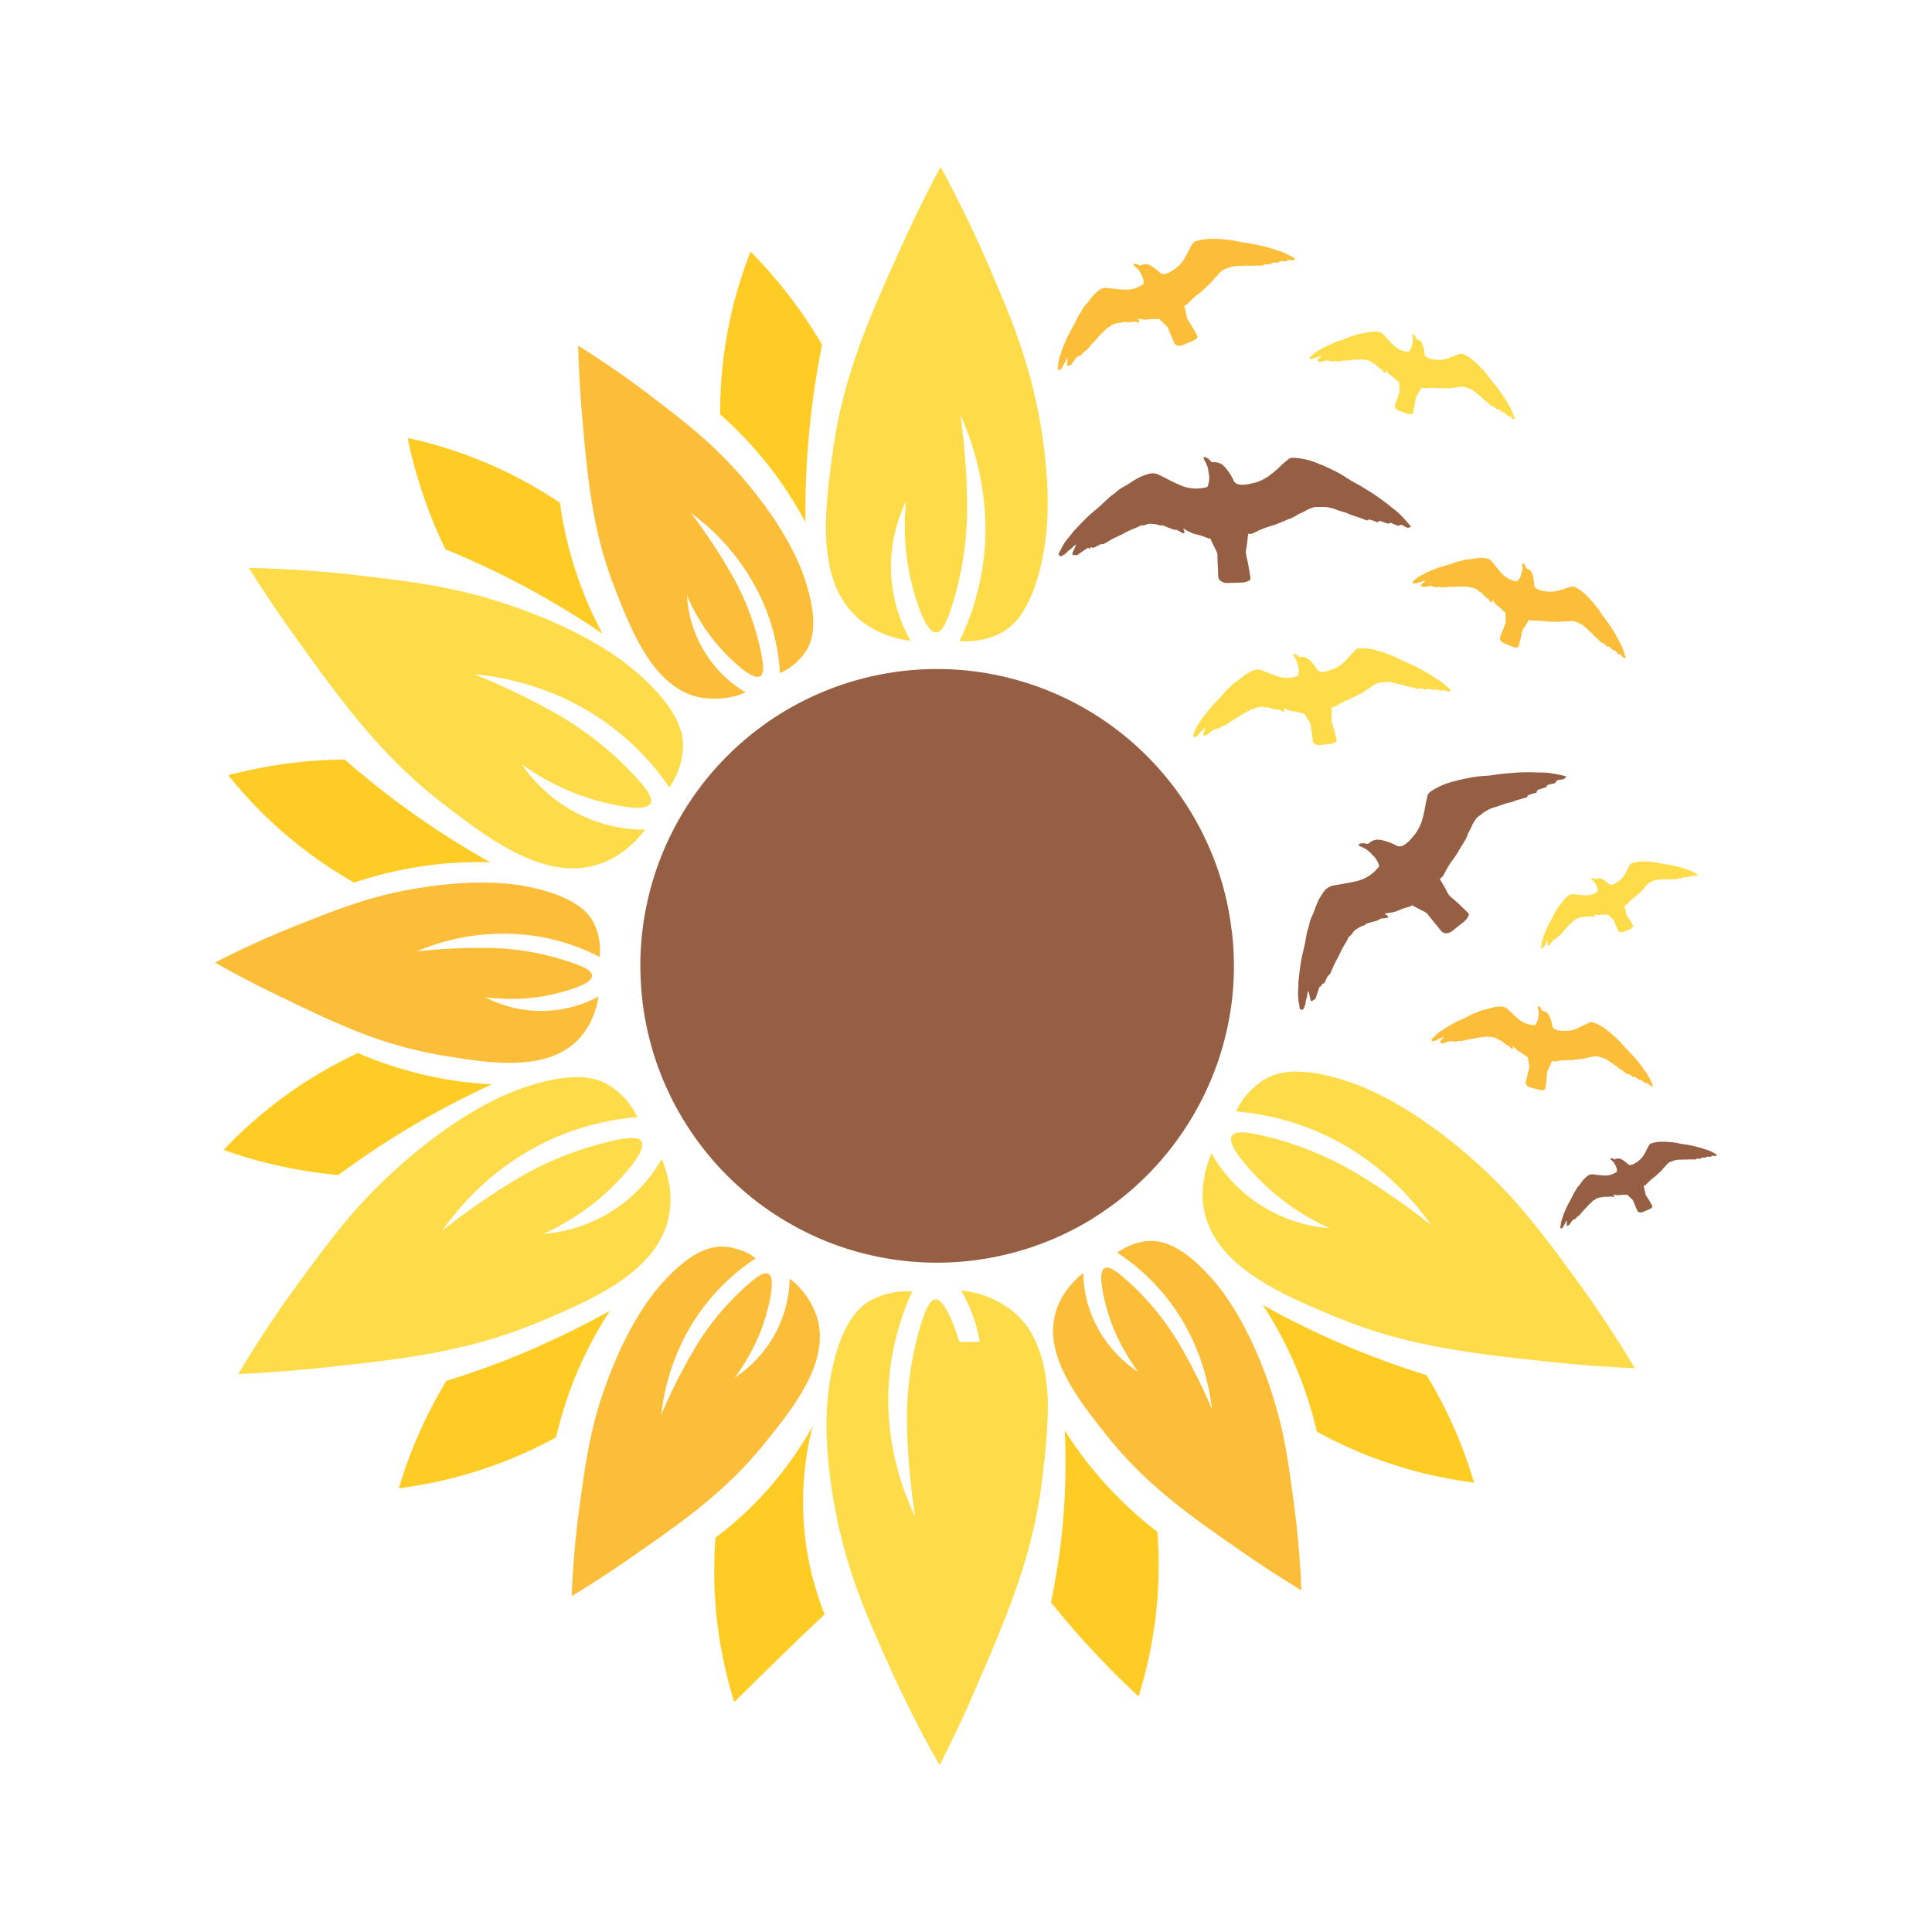 <svg id="Layer_1" data-name="Layer 1" xmlns="http://www.w3.org/2000/svg" viewBox="0 0 708.66 708.66"><defs><style>.cls-1{fill:#fcbd38;}.cls-2{fill:#ffcc26;}.cls-3{fill:#fedb48;}.cls-4{fill:#965f44;}</style></defs><title>sunflower</title><path class="cls-1" d="M289.64,469a44.35,44.35,0,0,1-5.64,20.8c-.48.87-1,1.66-1.5,2.45a44.63,44.63,0,0,1-13,13.08,75.93,75.93,0,0,0,7.81-13.08,66.34,66.34,0,0,0,4-11c.83-3.15,3.28-12.47.53-14-1.55-.84-4.23,1.08-7.41,3.84a98.31,98.31,0,0,0-18.18,21.15c-.63,1-1.1,1.78-1.39,2.28a205,205,0,0,0-12.36,24.51c.08-.72.18-1.52.31-2.37a83.31,83.31,0,0,1,1.82-9.11,81.19,81.19,0,0,1,5.61-15.31,76.91,76.91,0,0,1,27-30.7,22.23,22.23,0,0,0-12.41-4.29c-3.27,0-10.73.76-22.26,13.74-2.79,3.14-8,9.69-13.71,21.25-1.11,2.26-2.24,4.72-3.36,7.38-.57,1.33-1.13,2.71-1.69,4.15s-1.12,2.92-1.68,4.47c-1.45,4-2.64,7.84-3.64,11.56s-1.83,7.34-2.54,11c-.47,2.42-.9,4.84-1.29,7.29-.77,4.75-1.44,9.62-2.14,14.83-1.07,7.89-1.75,15-2.19,21.15q-.23,3.23-.39,6.08c-.1,1.91-.18,3.68-.24,5.3,1.69-1,3.61-2.21,5.72-3.53,3.52-2.21,7.58-4.84,12-7.85,1.11-.75,2.24-1.52,3.39-2.32,15.83-11,29.58-20.48,42.07-33.66,1.33-1.41,2.64-2.85,3.95-4.35s2.59-3,3.87-4.62l1.64-2c2.2-2.77,4.47-5.66,6.62-8.64.54-.75,1.07-1.5,1.6-2.26a75.46,75.46,0,0,0,6.78-11.72,36.53,36.53,0,0,0,3.31-12.18,24.9,24.9,0,0,0-1-9.27A29.49,29.49,0,0,0,289.64,469Z"/><path class="cls-1" d="M476.86,574.07c-.44-6.6-1.15-14.45-2.34-23.26-.6-4.44-1.17-8.63-1.8-12.72a162.7,162.7,0,0,0-7.81-31.93c-1.89-5.25-3.82-9.85-5.72-13.89-6.05-12.89-11.76-20-14.72-23.35-6.91-7.78-12.34-11.17-16.3-12.64a17.77,17.77,0,0,0-3.48-.92,14.09,14.09,0,0,0-2.48-.18,19.73,19.73,0,0,0-6.22,1.1,25.31,25.31,0,0,0-6.19,3.19A77.57,77.57,0,0,1,427.13,475a76.6,76.6,0,0,1,10.65,17.23,82.58,82.58,0,0,1,4.86,14.09,84.81,84.81,0,0,1,1.91,10.6c-2.15-5.1-4.34-9.7-6.44-13.79-.53-1-1.05-2-1.56-3-1.53-2.87-3-5.46-4.35-7.74l-.11-.18A97.36,97.36,0,0,0,412.62,469c-3.18-2.76-5.86-4.69-7.41-3.84-2.74,1.5-.3,10.82.53,14a66.57,66.57,0,0,0,5,13.12,77.36,77.36,0,0,0,6.78,11,44.12,44.12,0,0,1-5.2-4c-1-.9-2.08-1.93-3.15-3.09a45.51,45.51,0,0,1-3.22-3.9,43.61,43.61,0,0,1-8.6-25.36c-3.44,2.78-7.95,7.34-10,14a25.3,25.3,0,0,0-.75,11.38C387.77,500,392,507.65,397,514.79c3,4.28,6.27,8.39,9.34,12.22.8,1,1.61,2,2.42,2.94,2.43,2.87,4.92,5.57,7.45,8.14h0c11.94,12.1,25.05,21.19,40,31.55q3.41,2.36,6.53,4.43c5.78,3.84,10.78,6.95,14.61,9.27-.07-2-.18-4.29-.33-6.75C477,575.77,476.91,574.93,476.86,574.07Z"/><path class="cls-1" d="M215.44,377h0a30,30,0,0,0,3.24-7.5,37.76,37.76,0,0,0,.89-4,44.32,44.32,0,0,1-41.56.29,76.73,76.73,0,0,0,12.15.56,67.31,67.31,0,0,0,12.29-1.55c.83-.19,1.61-.38,2.35-.58,1-.26,2.59-.68,4.31-1.23a33.38,33.38,0,0,0,5.08-2h0c1.77-.93,3.05-2,3-3.16,0-1.76-3-3.15-7-4.57a97.17,97.17,0,0,0-30-5.52A204.33,204.33,0,0,0,152.79,349a80.88,80.88,0,0,1,45.06-5.43A77.41,77.41,0,0,1,219.94,351a22.24,22.24,0,0,0-2.37-12.91c-1.58-2.86-5.93-9-22.9-12.63-5.72-1.24-19.48-3.4-42.49.51-16.67,2.83-28.66,7.62-43.6,13.58-12.57,5-22.71,9.92-29.72,13.53,3.79,2.14,8.77,4.86,14.7,7.89,2.4,1.22,4.93,2.49,7.63,3.79,9.23,4.48,17.81,8.64,26.49,12.22h0a155.33,155.33,0,0,0,35.16,10.27c16.87,2.74,37.83,6.14,49.47-6.17A25.63,25.63,0,0,0,215.44,377Z"/><path class="cls-1" d="M225.75,216.41c6.28,15.89,14.1,35.64,30.64,39.33a29.51,29.51,0,0,0,17.1-1.75A44.34,44.34,0,0,1,252,218.44,70.36,70.36,0,0,0,267,240.65c2.32,2.28,9.2,9,11.87,7.39,1.5-.92,1.16-4.21.34-8.34a97.24,97.24,0,0,0-10.63-28.62,203.72,203.72,0,0,0-15.15-22.89,80.8,80.8,0,0,1,27.75,35.92,77.51,77.51,0,0,1,4.92,22.78,22.2,22.2,0,0,0,9.88-8.65c1.65-2.82,4.67-9.69-.88-26.14-1.87-5.54-7.05-18.47-22.19-36.23-11-12.87-21.23-20.72-34-30.5-10.75-8.23-20.15-14.42-26.84-18.59.15,6.1.5,14.78,1.4,25.16C215.5,175.2,217.19,194.77,225.75,216.41Z"/><path class="cls-2" d="M533.85,524.9a170.47,170.47,0,0,0-10.55-20.48c-7.52-2.33-15.45-5.09-23.69-8.39q-4.62-1.84-9-3.76c-10.06-4.39-19.21-9-27.43-13.6a143.11,143.11,0,0,1,7.89,13.6c1,2,2,4.07,3,6.26a141.28,141.28,0,0,1,7.4,20.57c.57,2.07,1.06,4.07,1.5,6a162.06,162.06,0,0,0,16.34,7.83c2,.84,4.14,1.66,6.32,2.45,2.82,1,5.57,1.92,8.27,2.74h0a162.46,162.46,0,0,0,26.84,5.72c-.55-1.85-1.18-3.77-1.84-5.72C537.5,533.9,535.85,529.5,533.85,524.9Z"/><path class="cls-2" d="M297,574.07c-.47-2.24-.9-4.57-1.26-7a111.45,111.45,0,0,1-.41-29c.33-2.9.76-5.61,1.23-8.11s1-4.79,1.5-6.84c-.62,1.12-1.29,2.28-2,3.47a131.69,131.69,0,0,1-7.7,11.48c-1.68,2.23-3.48,4.51-5.47,6.81A129.55,129.55,0,0,1,262.42,564c-.24,3.14-.38,6.52-.42,10.06-.06,4.65.05,9.58.46,14.82a161.58,161.58,0,0,0,2.75,19.44c.3,1.48.61,2.93.94,4.34.66,2.82,1.36,5.49,2.08,8,.36,1.26.73,2.49,1.1,3.67q7.07-7,14.34-14.13,9.45-9.21,18.81-18.05c-1-2.53-2-5.31-2.94-8.33S297.73,577.56,297,574.07Z"/><path class="cls-2" d="M404.13,542.79q-2.08-2.37-4-4.7a143.13,143.13,0,0,1-9.58-13.45q.32,6.39.28,13.45a247.5,247.5,0,0,1-1.64,27.13c-.36,3-.77,6-1.22,8.85-.73,4.77-1.56,9.34-2.48,13.67,5.26,6.55,11.17,13.4,17.81,20.37,4.86,5.11,9.66,9.81,14.34,14.13.47-1.5.93-3.09,1.39-4.73.53-1.89,1.05-3.87,1.54-5.93s.93-4.07,1.36-6.22a160.49,160.49,0,0,0,2.53-18.08c0-.17,0-.33.05-.5q.26-3.33.38-6.51c.08-2.12.11-4.19.11-6.2,0-4.33-.16-8.4-.45-12.17A141.84,141.84,0,0,1,404.13,542.79Z"/><path class="cls-2" d="M187.4,498.14q-6.18,2.46-12.11,4.55t-11.58,3.83A171.36,171.36,0,0,0,153.16,527q-1.24,2.87-2.32,5.64t-2,5.44c-.95,2.7-1.82,5.32-2.57,7.82a161.57,161.57,0,0,0,33.28-7.82h0l1.83-.63A163.15,163.15,0,0,0,199,529.82c1.74-.88,3.41-1.77,5-2.65.65-2.85,1.45-5.91,2.42-9.14q1-3.24,2.18-6.68c.41-1.15.84-2.31,1.29-3.49.9-2.35,1.9-4.77,3-7.23.67-1.49,1.35-2.92,2-4.31s1.39-2.73,2.09-4.05c2.25-4.25,4.55-8.11,6.77-11.49-6.91,3.86-14.49,7.74-22.71,11.49Q194.52,495.27,187.4,498.14Z"/><path class="cls-2" d="M180.42,397.75a142.09,142.09,0,0,1-49.12-11.49A161.18,161.18,0,0,0,91,413c-3.35,3-6.34,6-9,8.78a171.23,171.23,0,0,0,19.33,5.62A174.11,174.11,0,0,0,124.11,431q2.37-1.75,4.85-3.53c5-3.53,10.27-7.09,15.92-10.61,2.15-1.34,4.28-2.62,6.39-3.87A313.32,313.32,0,0,1,180.42,397.75Z"/><path class="cls-2" d="M283.21,172.49a142.89,142.89,0,0,1,12.23,19.07,312.55,312.55,0,0,1,2.16-40.29c1-8.81,2.4-17.1,3.95-24.81A172,172,0,0,0,275.3,92.29,161.28,161.28,0,0,0,264.15,152,142.67,142.67,0,0,1,283.21,172.49Z"/><path class="cls-2" d="M109.3,309.84a162.38,162.38,0,0,0,20.63,13.91,142,142,0,0,1,49.89-7.45A314.17,314.17,0,0,1,146,294.38c-7.13-5.3-13.64-10.6-19.56-15.79a172.68,172.68,0,0,0-42.7,5.77A161.74,161.74,0,0,0,109.3,309.84Z"/><path class="cls-2" d="M163.37,201.46c7.28,3,14.93,6.44,22.85,10.45A314.35,314.35,0,0,1,221,232.43a142.13,142.13,0,0,1-15.6-48,161.2,161.2,0,0,0-55.89-23.79,173.88,173.88,0,0,0,5.21,19.45A171.41,171.41,0,0,0,163.37,201.46Z"/><path class="cls-3" d="M382.58,500a45.18,45.18,0,0,0-1.61-5.26c-.31-.85-.66-1.69-1-2.5-.47-1-1-2-1.53-3a30.09,30.09,0,0,0-3.91-5.39,29,29,0,0,0-2.44-2.39,35.34,35.34,0,0,0-17.46-7.81c-.75-.13-1.46-.23-2.13-.31a54.26,54.26,0,0,1,4.58,9.88,55.49,55.49,0,0,1,2.32,9h-7.53c0-.19-.11-.41-.17-.59-.54-1.75-4.73-15.19-8.55-15-2.17.13-3.72,3.89-5.26,8.86-.71,2.28-1.32,4.52-1.85,6.71-.9,3.74-1.57,7.31-2.07,10.61s-.8,6.35-1,9c-.1,1.34-.17,2.59-.22,3.74,0,.58-.05,1.14-.06,1.67-.06,2.06-.05,3.7,0,4.8,0,.28,0,.52,0,.73,0,1.1.06,2.25.1,3.44.13,3.56.35,7.51.71,11.8.47,5.61,1.18,11.8,2.23,18.48A104.42,104.42,0,0,1,329,538.09a102.73,102.73,0,0,1-2.38-12.29,94.82,94.82,0,0,1,0-24.47c.41-3.19,1-6.2,1.65-9.06a96.83,96.83,0,0,1,6.34-18.55,27.42,27.42,0,0,0-15.79,3.6c-2.51,1.53-7.07,5-10.76,14.95a72.24,72.24,0,0,0-2.81,9.87c-.28,1.29-.54,2.65-.78,4.07a105.64,105.64,0,0,0-1.11,23.37c.14,2.63.35,5.47.67,8.51a198.45,198.45,0,0,0,3.31,20.45c1.19,5.55,2.55,10.66,4.05,15.53,4,13,9.07,24.32,15,37.49q2.58,5.72,5.07,10.84c4.14,8.55,8,15.86,11.3,21.72.65,1.17,1.28,2.29,1.89,3.34,1.7-3.35,3.73-7.44,6-12.16s4.69-10.07,7.24-16c6-13.86,11.49-26.57,15.85-39.64.63-1.86,1.23-3.74,1.8-5.62a181.06,181.06,0,0,0,6.8-31.9q.24-2,.48-4.08a194.79,194.79,0,0,0,1.52-20.8,77.37,77.37,0,0,0-1.12-14.51C383,501.85,382.79,500.94,382.58,500Z"/><path class="cls-3" d="M593.75,492.27c-4.38-6.92-9.81-15-16.35-24-3.09-4.2-6-8.18-8.94-12-3.08-4-6.14-7.92-9.38-11.74a184.86,184.86,0,0,0-18.47-18.9q-2.13-1.89-4.18-3.62c-4.11-3.46-8-6.45-11.59-9-13.46-9.66-23.36-13.79-28.36-15.59-20.15-7.24-28.7-3.69-32.22-1.73a27.42,27.42,0,0,0-10.9,12A96.37,96.37,0,0,1,477.94,413c1.12.41,2.24.83,3.39,1.29a94.45,94.45,0,0,1,19.43,10.68,99,99,0,0,1,11.61,9.69c.83.8,1.63,1.6,2.39,2.39a105.7,105.7,0,0,1,9,10.63q.66.9,1.23,1.71c-4-3.19-7.88-6.06-11.54-8.64-2.44-1.72-4.79-3.32-7-4.79-1.12-.74-2.21-1.44-3.28-2.12-2.13-1.35-4.14-2.58-6-3.7a120.51,120.51,0,0,0-35-13.81c-1.27-.27-2.47-.51-3.58-.69a13.15,13.15,0,0,0-5.32-.05,2.42,2.42,0,0,0-1.39,1c-2.09,3.24,6.07,11.89,8.82,14.81a86.68,86.68,0,0,0,27,19.12c-1.21-.09-2.74-.25-4.5-.53a54.83,54.83,0,0,1-20.41-7.7c-1.31-.82-2.53-1.66-3.69-2.53a55,55,0,0,1-13.65-14.89c-.41-.65-.76-1.24-1.06-1.77A39.14,39.14,0,0,0,441.11,438a30.62,30.62,0,0,0,.61,6.13,31.07,31.07,0,0,0,5.5,12.19,45.61,45.61,0,0,0,8.36,8.61c1.6,1.29,3.3,2.52,5.07,3.69a114.09,114.09,0,0,0,14.18,7.84c1,.47,2,.93,2.95,1.37,4,1.8,7.91,3.46,11.69,5A179.83,179.83,0,0,0,519,492.27q3,.68,6,1.28c14,2.81,28.16,4.32,43.69,6,8,.85,15.16,1.42,21.25,1.81,3.66.23,6.93.4,9.75.53C598,499.05,596,495.8,593.75,492.27Z"/><path class="cls-3" d="M242.72,425.14a54.85,54.85,0,0,1-18.4,19.2,54.16,54.16,0,0,1-11.1,5.34,57.19,57.19,0,0,1-6.49,1.82,55,55,0,0,1-7.32,1.07,98,98,0,0,0,9.15-4.85,87,87,0,0,0,7.46-5,80.83,80.83,0,0,0,10.41-9.26c1.2-1.28,3.44-3.66,5.41-6.2.28-.36.55-.72.82-1.09.53-.73,1-1.47,1.44-2.19.22-.35.41-.71.59-1.05a7.71,7.71,0,0,0,.9-2.84,2.41,2.41,0,0,0-.34-1.45c-.88-1.37-3.37-1.43-6.71-.91-1.11.17-2.31.41-3.58.69a120.21,120.21,0,0,0-35,13.81c-1.87,1.12-3.88,2.35-6,3.7-1.07.67-2.16,1.38-3.28,2.12-2.24,1.47-4.59,3.06-7,4.78-3.66,2.59-7.53,5.46-11.53,8.64,6.05-8.58,19.83-25.47,43.61-35.1a97.07,97.07,0,0,1,28-6.62,27.37,27.37,0,0,0-10.9-12c-3.52-2-12.07-5.51-32.22,1.73-4.62,1.66-13.43,5.31-25.36,13.48a191,191,0,0,0-18.77,14.78A185.88,185.88,0,0,0,126,449c-2,2.4-3.9,4.83-5.82,7.31-3.46,4.49-6.89,9.16-10.55,14.14-5.88,8-10.87,15.4-15,21.85-2.81,4.37-5.24,8.33-7.25,11.71,5.63-.26,13.06-.68,21.81-1.46q4.38-.37,9.18-.89l7.7-.83c12.67-1.38,24.53-2.83,36.24-5.2,4.68-1,9.33-2,14-3.33a177.56,177.56,0,0,0,21.25-7.33c15.94-6.68,35-14.69,43.69-28.66h0a30.77,30.77,0,0,0,3.38-7.39,26.65,26.65,0,0,0,.68-2.7,32.57,32.57,0,0,0,.14-11.79A43,43,0,0,0,242.72,425.14Z"/><path class="cls-3" d="M233.11,246.27c-5.48-4.7-19.14-15.12-46.39-24.37-19.76-6.71-35.58-8.55-55.29-10.85-16.58-1.93-30.45-2.55-40.18-2.74,4,6.36,9.87,15.33,17.38,25.77,16.81,23.37,31,43,53.69,60.56C179,307.51,199.77,323.5,219.63,317c8.15-2.68,13.67-8.35,17-12.65a54.74,54.74,0,0,1-45.27-24.06,86.65,86.65,0,0,0,30,14c3.9.95,15.45,3.76,17.24.34,1-1.93-1.43-5.19-4.9-9.06a120.17,120.17,0,0,0-29.34-23.6,251.88,251.88,0,0,0-30.51-14.69c10.45,1,31.95,4.63,52.09,20.53a95.48,95.48,0,0,1,19.59,21,27.41,27.41,0,0,0,5-15.4C250.52,269.38,249.38,260.19,233.11,246.27Z"/><path class="cls-3" d="M334.05,235.09a54.7,54.7,0,0,1-1.66-51.24,86.72,86.72,0,0,0,2.77,33c1.12,3.86,4.43,15.28,8.29,15.13.09,0,.18-.06.28-.08,2-.37,3.49-3.76,5-8.27,0-.14.1-.27.14-.41a114.6,114.6,0,0,0,3.39-12.78A119.58,119.58,0,0,0,354.74,186c0-1.78-.05-3.7-.1-5.7a255.23,255.23,0,0,0-2.35-28.07,103.91,103.91,0,0,1,8.17,28.07,97.71,97.71,0,0,1,1,12.95,92.74,92.74,0,0,1-1,14.38,94.4,94.4,0,0,1-3.83,16,96,96,0,0,1-4.65,11.48,27.42,27.42,0,0,0,15.86-3.32,22.06,22.06,0,0,0,7.82-8.16,36.59,36.59,0,0,0,1.93-3.63,61.23,61.23,0,0,0,3.59-10.12c.54-2.05,1.05-4.28,1.51-6.73a99.87,99.87,0,0,0,1.6-18.81c0-1.29,0-2.62-.06-4a181.76,181.76,0,0,0-3.49-29.54c-.44-2.21-.9-4.35-1.39-6.44s-1-4.25-1.58-6.3a234,234,0,0,0-10.15-28.84c-1.58-3.81-3.25-7.7-5-11.77C356,82.07,349.62,69.73,345,61.2l-1.22,2.31C340.34,70,336,78.68,331.24,89.09c-11.9,26.22-21.91,48.29-25.8,76.72-2.85,20.89-6.39,46.85,9.16,60.81C321,232.36,328.65,234.33,334.05,235.09Z"/><path class="cls-4" d="M451.79,341.4a107.87,107.87,0,0,0-10.81-36,108.89,108.89,0,0,0-97.25-60h0A108.85,108.85,0,0,0,234.88,354.29c0,2.25.09,4.47.22,6.69h0c.08,1.36.19,2.72.32,4.07q.4,4.05,1.09,8c.23,1.32.49,2.63.76,3.93a108.12,108.12,0,0,0,14.8,36,109.28,109.28,0,0,0,37.63,35.82c2.54,1.45,5.14,2.81,7.81,4.06,1.33.62,2.68,1.22,4,1.8s2.73,1.12,4.12,1.63h0a108.93,108.93,0,0,0,76.09,0h0a105.17,105.17,0,0,0,12.11-5.39q3.91-2,7.62-4.37t7.21-4.94c1.17-.88,2.32-1.77,3.45-2.69a109.38,109.38,0,0,0,18.18-18.75q2.65-3.48,5-7.17A108.55,108.55,0,0,0,452,365.81a107.19,107.19,0,0,0-.18-24.41Z"/><path class="cls-3" d="M527.16,249.12c-.89-.5-1.7-1.12-2.57-1.65-1.13-.68-2.26-1.35-3.43-2s-2.51-1.25-3.78-1.85c-.88-.41-1.79-.76-2.67-1.18-1.22-.57-2.4-1.24-3.64-1.77s-2.81-1.06-4.23-1.57c-.37-.13-.76-.17-1.13-.3a18.86,18.86,0,0,0-7-1,1.92,1.92,0,0,0-1.45.55c-.64.67-1.3,1.31-1.9,2a29.45,29.45,0,0,1-3.08,3.14,12.29,12.29,0,0,1-4.55,2.39,7.74,7.74,0,0,1-2.77.53,2.09,2.09,0,0,1-1.82-.78,15.34,15.34,0,0,0-2.31-3.07,8,8,0,0,0-1.29-1.12,3.81,3.81,0,0,0-2.51-.38.87.87,0,0,1-.72-.25,3.24,3.24,0,0,0-1.55-.94.45.45,0,0,0-.37.1.43.43,0,0,0,0,.38c.09.19.24.35.35.54a12.06,12.06,0,0,1,.89,1.56,13.11,13.11,0,0,1,.45,1.63,6,6,0,0,1,.08,3.58.54.54,0,0,1-.29.32c-.6.19-1.2.36-1.81.49a10.81,10.81,0,0,1-5.64-.46c-1.89-.61-3.71-1.4-5.56-2.11a4.09,4.09,0,0,0-2.74-.13,15,15,0,0,0-3.87,2.11c-.7.48-1.34,1.06-2,1.58s-1.2.79-1.75,1.24-.82.84-1.24,1.24-.83.68-1.18,1.06c-.9,1-1.75,2-2.65,3s-2,2-2.89,3c-1.14,1.32-2.21,2.7-3.27,4.08-.43.55-.76,1.16-1.14,1.74a13.8,13.8,0,0,0-2,3.61,11.29,11.29,0,0,1-.46,1.08l-.05.16c0,.2,0,.4,0,.63l.32-.24c0,.23.09.5.36.32a4.62,4.62,0,0,0,1.44-1.11c.42-.67,1.12-1,1.53-1.69a3.67,3.67,0,0,1,.86-.73c-.21.64-.44,1.36-.69,2.08-.14.37-.24.71.21.86.14-.05.27-.14.36-.11.48.15.79-.11,1.12-.39.69-.59,1.4-1.18,2.1-1.76a2,2,0,0,1,.25-.13l.33.34c.12-.6.46-.6.89-.46a.69.69,0,0,0,.42-.13l1.49-.95a1.85,1.85,0,0,1,.4-.12,2.49,2.49,0,0,0,.61-.16c.37-.22.71-.48,1.06-.73s1-.71,1.48-1c.83-.53,1.7-1,2.52-1.53a19,19,0,0,1,3-1.73,11,11,0,0,0,1.27-.77c.08-.05.16-.14.24-.14a3.13,3.13,0,0,0,1.52-.41,5.37,5.37,0,0,1,2.71-.26c.51,0,1,.37,1.54.09.07,0,.2,0,.29.05l2.66.77a4.91,4.91,0,0,0,.67.06,1.82,1.82,0,0,1,.58,0c.46.19.89.46,1.35.65a2.18,2.18,0,0,0,.63.05,2.51,2.51,0,0,0-.09-.62,5.25,5.25,0,0,0-.31-.63l.1-.09a7.8,7.8,0,0,0,.71.35,17.81,17.81,0,0,0,2,.73c.67.18,1.39.19,2.07.34s1.54.4,2.32.59a1.17,1.17,0,0,0,.41-.06c.65,1.07,1.3,2.16,2,3.23a2.92,2.92,0,0,1,.46,1.46,6.56,6.56,0,0,0,.09.76l.63,4.55a1.66,1.66,0,0,0,1,1.4,3.1,3.1,0,0,0,1.8.25c1.17-.15,2.35-.27,3.52-.44a4.7,4.7,0,0,0,2.07-.68.71.71,0,0,0,.39-.81c-.3-1.19-.6-2.38-.94-3.57-.25-.89-.56-1.77-.82-2.66a3.65,3.65,0,0,1-.16-1c0-.69.1-1.37.12-2.06,0-.89,0-1.79,0-2.66a2.84,2.84,0,0,0,1-.14c.72-.34,1.38-.81,2.08-1.2s1.32-.68,2-1,1.3-.52,1.93-.81,1.17-.6,1.75-.91l1.28-.68,1.17-.59c1-.49,1.73-1.29,2.69-1.78.52-.26,1-.66,1.46-1,.33-.2.69-.36,1-.54l.62-.26a8,8,0,0,1,1.4-.2,14.55,14.55,0,0,1,1.81-.15,10.14,10.14,0,0,1,2.66.36c1,.33,2.07.44,3.09.7.66.16,1.28.49,1.94.58a31.91,31.91,0,0,1,3.37.84c.28.06.59.24.79-.16,0-.05.24,0,.36,0l1,.22a2.48,2.48,0,0,1,.7.2c.34.23.55.11.78-.14a.51.51,0,0,1,.38-.17c.7.15,1.39.34,2.1.49a.57.57,0,0,0,.45-.08c.21-.23.42-.18.66-.1l1.48.47a.65.65,0,0,0,.71-.13.75.75,0,0,1,.58-.12c.41.13.79.33,1.19.49a1.1,1.1,0,0,0,1.3-.34c-.72-.67-1.42-1.38-2.18-2A19.06,19.06,0,0,0,527.16,249.12Z"/><path class="cls-3" d="M621,319.83a12,12,0,0,0-2.19-.91c-.65-.17-1.27-.43-1.92-.61-.83-.25-1.67-.48-2.52-.67s-1.82-.37-2.73-.53c-.63-.12-1.27-.18-1.9-.29-.88-.16-1.74-.39-2.62-.51s-2-.19-3-.27c-.26,0-.52,0-.77,0a12.5,12.5,0,0,0-4.66.56,1.28,1.28,0,0,0-.82.6c-.29.54-.61,1.06-.87,1.61a18.42,18.42,0,0,1-1.42,2.53,8,8,0,0,1-2.49,2.3,4.91,4.91,0,0,1-1.67.82,1.4,1.4,0,0,1-1.3-.18,10.11,10.11,0,0,0-2-1.57,5.82,5.82,0,0,0-1-.48,2.54,2.54,0,0,0-1.67.18.53.53,0,0,1-.5,0,2.2,2.2,0,0,0-1.15-.33.33.33,0,0,0-.22.13.3.3,0,0,0,.09.24c.09.1.22.18.32.28a9.39,9.39,0,0,1,.83.84,8.37,8.37,0,0,1,.57,1,4,4,0,0,1,.66,2.27.36.36,0,0,1-.13.26c-.35.22-.7.43-1.07.62a7.18,7.18,0,0,1-3.67.67c-1.31-.06-2.61-.25-3.91-.39a2.72,2.72,0,0,0-1.76.39,9.82,9.82,0,0,0-2.11,2c-.36.43-.67.91-1,1.35s-.63.71-.9,1.09-.38.68-.58,1-.41.57-.57.88c-.41.77-.77,1.57-1.18,2.34s-.92,1.6-1.32,2.43c-.5,1-.94,2.1-1.39,3.16-.17.42-.28.87-.42,1.31a8.88,8.88,0,0,0-.64,2.63,6.83,6.83,0,0,1-.12.77v.11c0,.13.06.26.1.41l.16-.21c.07.14.14.3.29.14a3.07,3.07,0,0,0,.72-.95c.15-.5.54-.85.69-1.34a2.07,2.07,0,0,1,.42-.61c0,.44,0,.94-.09,1.44,0,.26,0,.49.29.51.08-.06.15-.14.21-.14.33,0,.49-.2.65-.43l1-1.49a1.49,1.49,0,0,1,.14-.12l.27.16c0-.4.19-.46.49-.45a.42.42,0,0,0,.24-.15c.27-.29.52-.58.79-.86a.68.68,0,0,1,.23-.14,1.79,1.79,0,0,0,.36-.21c.2-.2.37-.43.55-.65s.5-.62.77-.91c.44-.48.91-.92,1.34-1.41a13.35,13.35,0,0,1,1.58-1.61,6.41,6.41,0,0,0,.68-.7c.05-.05.08-.12.13-.14a2,2,0,0,0,.9-.52,3.61,3.61,0,0,1,1.68-.63c.33-.08.71.06,1-.2,0,0,.13,0,.2,0,.6,0,1.21,0,1.82,0a2.26,2.26,0,0,0,.44-.08,1.9,1.9,0,0,1,.37-.08c.33,0,.65.14,1,.18a1.23,1.23,0,0,0,.42-.07,2.19,2.19,0,0,0-.17-.38,2.51,2.51,0,0,0-.31-.35l0-.07c.17,0,.34.08.51.1a12.87,12.87,0,0,0,1.38.13c.46,0,.92-.12,1.37-.14s1.06,0,1.59,0a.68.68,0,0,0,.25-.11c.6.57,1.19,1.15,1.81,1.72a2,2,0,0,1,.54.85,3.85,3.85,0,0,0,.19.47l1.18,2.79a1.11,1.11,0,0,0,.88.72,2.07,2.07,0,0,0,1.18-.14c.72-.31,1.45-.58,2.17-.89a3.18,3.18,0,0,0,1.2-.79.46.46,0,0,0,.11-.58c-.39-.71-.79-1.42-1.21-2.12-.31-.52-.66-1-1-1.55a2.3,2.3,0,0,1-.27-.6c-.11-.44-.17-.89-.27-1.33s-.29-1.15-.44-1.7a2.13,2.13,0,0,0,.64-.27c.4-.34.74-.75,1.12-1.12s.72-.66,1.1-1,.74-.56,1.09-.86.64-.58,1-.87l.7-.66.64-.57c.53-.48.88-1.12,1.41-1.6.29-.26.5-.59.77-.87a6.77,6.77,0,0,1,.56-.51c.11-.1.23-.19.35-.28a4.72,4.72,0,0,1,.86-.36,9.71,9.71,0,0,1,1.12-.42,6.85,6.85,0,0,1,1.76-.22c.69,0,1.39-.07,2.09-.09a11.89,11.89,0,0,0,1.33,0,19.62,19.62,0,0,1,2.3,0c.19,0,.41.05.47-.24,0,0,.15-.06.23-.06l.68,0a1.54,1.54,0,0,1,.48,0c.25.09.36,0,.47-.22a.34.34,0,0,1,.21-.18l1.42,0a.36.36,0,0,0,.27-.14c.1-.18.25-.18.41-.17l1,0a.46.46,0,0,0,.44-.21.45.45,0,0,1,.34-.17,7.89,7.89,0,0,1,.85.1.7.7,0,0,0,.76-.44C622.14,320.44,621.57,320.11,621,319.83Z"/><path class="cls-3" d="M553.44,148.57c-.47-.68-.83-1.44-1.28-2.14-.57-.91-1.16-1.81-1.78-2.69s-1.38-1.83-2.09-2.73c-.49-.63-1-1.21-1.52-1.84-.68-.86-1.29-1.78-2-2.62s-1.67-1.8-2.52-2.69c-.22-.23-.5-.4-.71-.63a15.72,15.72,0,0,0-4.77-3.31,1.58,1.58,0,0,0-1.26-.12c-.71.25-1.43.48-2.12.78a24.33,24.33,0,0,1-3.4,1.16,9.87,9.87,0,0,1-4.19.09,6.28,6.28,0,0,1-2.22-.62c-.49-.29-1-.62-1.05-1.24a12.39,12.39,0,0,0-.56-3.08,6.39,6.39,0,0,0-.54-1.29,3.14,3.14,0,0,0-1.69-1.2.65.65,0,0,1-.43-.44,2.68,2.68,0,0,0-.8-1.26.37.37,0,0,0-.3,0c-.08,0-.12.18-.12.28s0,.35.06.53a10.21,10.21,0,0,1,.08,1.46,10.37,10.37,0,0,1-.26,1.35,5,5,0,0,1-1.25,2.65.48.48,0,0,1-.33.13c-.51-.09-1-.18-1.5-.31a8.92,8.92,0,0,1-4-2.39c-1.15-1.14-2.19-2.38-3.29-3.57a3.31,3.31,0,0,0-1.95-1.1,12,12,0,0,0-3.59.13c-.69.1-1.37.29-2.06.41s-1.16.14-1.73.27-.91.31-1.36.45-.85.19-1.25.34c-1,.39-2,.82-3,1.2s-2.16.72-3.21,1.16c-1.31.55-2.6,1.17-3.88,1.79-.51.24-1,.57-1.47.85a11.28,11.28,0,0,0-2.76,1.92,8.42,8.42,0,0,1-.73.61l-.1.11c-.08.14-.15.28-.25.45l.33-.06c-.06.18-.12.4.15.37a3.79,3.79,0,0,0,1.45-.29c.55-.34,1.19-.34,1.73-.68a3,3,0,0,1,.9-.21c-.39.38-.82.83-1.27,1.26-.23.22-.43.43-.15.7.12,0,.25,0,.3.06a.91.91,0,0,0,1,.12l2.18-.52h.23l.11.37c.31-.39.56-.27.82,0a.52.52,0,0,0,.36.06l1.43-.14a1,1,0,0,1,.33.06,2.3,2.3,0,0,0,.51.1c.35,0,.69-.09,1-.14s1-.17,1.46-.22c.8-.08,1.6-.1,2.4-.2a16.1,16.1,0,0,1,2.78-.18,8.34,8.34,0,0,0,1.21-.1.63.63,0,0,1,.23,0A2.41,2.41,0,0,0,501,132a4.45,4.45,0,0,1,2.08.8c.37.19.6.64,1.09.63.07,0,.14.09.2.14.55.51,1.1,1,1.66,1.53a2.47,2.47,0,0,0,.47.29,1.84,1.84,0,0,1,.41.24c.26.31.48.65.74,1a1.68,1.68,0,0,0,.45.27,2.81,2.81,0,0,0,.16-.49,2.73,2.73,0,0,0,0-.57l.11,0c.13.17.25.35.39.51a15.57,15.57,0,0,0,1.17,1.26c.43.37.94.64,1.39,1s1,.86,1.48,1.28a.8.8,0,0,0,.32.1c.08,1,.16,2.06.26,3.08a2.34,2.34,0,0,1-.2,1.23c-.08.19-.15.4-.22.59-.39,1.19-.79,2.37-1.19,3.55a1.37,1.37,0,0,0,.21,1.39,2.59,2.59,0,0,0,1.22.84c.91.31,1.82.66,2.73,1a3.76,3.76,0,0,0,1.76.26.6.6,0,0,0,.59-.45c.21-1,.42-2,.61-2.94.14-.75.24-1.5.37-2.25a2.73,2.73,0,0,1,.25-.78c.25-.49.57-1,.84-1.45.34-.64.67-1.3,1-1.93a2.57,2.57,0,0,0,.82.28c.65,0,1.3-.09,2-.12s1.21,0,1.82,0,1.13.1,1.71.11,1.06,0,1.6,0l1.18,0h1.08c.88,0,1.72-.31,2.61-.32.47,0,1-.13,1.42-.17.31,0,.63,0,1,0l.55,0a6.67,6.67,0,0,1,1.09.37,10.72,10.72,0,0,1,1.38.55,8.64,8.64,0,0,1,1.81,1.23c.61.61,1.34,1.08,2,1.64a15.91,15.91,0,0,0,1.2,1.13,25.38,25.38,0,0,1,2.16,1.85c.18.15.34.39.64.17,0,0,.18.07.26.12l.65.53a2.12,2.12,0,0,1,.44.4c.16.29.36.28.62.18a.44.44,0,0,1,.34,0c.45.36.89.76,1.35,1.12a.41.41,0,0,0,.36.1.45.45,0,0,1,.52.17l.9.89a.55.55,0,0,0,.57.17.58.58,0,0,1,.47.12c.25.24.46.53.69.79a.91.91,0,0,0,1.07.23c-.28-.76-.53-1.53-.85-2.27A15.72,15.72,0,0,0,553.44,148.57Z"/><path class="cls-4" d="M479.6,186.93a15.29,15.29,0,0,1,1.46-.58c.28-.11.57-.19.86-.28a10,10,0,0,1,1.9-.09,20.05,20.05,0,0,1,2.46,0,14.81,14.81,0,0,1,3.53.82c1.3.58,2.72.87,4.07,1.34a24.69,24.69,0,0,0,2.52,1,45.58,45.58,0,0,1,4.43,1.56c.37.12.76.4,1.08-.11,0-.07.32,0,.48,0q.66.19,1.32.42a3,3,0,0,1,.92.36c.43.35.72.22,1.06-.09a.66.66,0,0,1,.53-.18c.93.29,1.83.63,2.76.93a.75.75,0,0,0,.61-.06.75.75,0,0,1,.92-.05l1.92.83a.89.89,0,0,0,1-.09,1,1,0,0,1,.79-.08c.54.21,1,.54,1.55.8a1.47,1.47,0,0,0,1.78-.28c-.88-1-1.73-2-2.67-3a25.31,25.31,0,0,0-3.54-3.32c-1.12-.78-2.14-1.73-3.24-2.54-1.43-1.06-2.87-2.11-4.36-3.09s-3.21-2-4.84-3c-1.13-.67-2.31-1.26-3.44-1.93-1.56-.93-3.06-2-4.66-2.84-1.79-1-3.65-1.79-5.49-2.66-.47-.22-1-.32-1.47-.54a25.61,25.61,0,0,0-9.33-2.26,2.61,2.61,0,0,0-2,.56c-.94.81-1.92,1.59-2.81,2.46a39.48,39.48,0,0,1-4.54,3.83,16.45,16.45,0,0,1-6.42,2.63,10.39,10.39,0,0,1-3.8.37,2.84,2.84,0,0,1-2.34-1.28,20.47,20.47,0,0,0-2.71-4.43,11,11,0,0,0-1.6-1.67,5.1,5.1,0,0,0-3.32-.83,1.17,1.17,0,0,1-.94-.43,4.36,4.36,0,0,0-2-1.47.61.61,0,0,0-.5.1.6.6,0,0,0,0,.51c.1.27.29.51.41.77a16.89,16.89,0,0,1,1,2.22,16.38,16.38,0,0,1,.4,2.24,8.22,8.22,0,0,1-.35,4.83.8.8,0,0,1-.44.39c-.82.17-1.65.33-2.49.42a14.66,14.66,0,0,1-7.53-1.34c-2.45-1.06-4.8-2.35-7.2-3.54a5.4,5.4,0,0,0-3.66-.52,19.75,19.75,0,0,0-5.47,2.33c-1,.56-1.94,1.26-2.93,1.86-.83.5-1.71.91-2.52,1.45-.65.44-1.2,1-1.83,1.51s-1.18.8-1.71,1.27c-1.34,1.2-2.61,2.46-3.95,3.66s-2.9,2.39-4.26,3.69c-1.7,1.63-3.31,3.35-4.93,5.07-.64.68-1.16,1.47-1.75,2.2a18.67,18.67,0,0,0-3.12,4.6,11.67,11.67,0,0,1-.76,1.38c0,.08,0,.15-.08.22,0,.27-.07.53-.11.85l.46-.29c0,.31.06.68.45.48a6.21,6.21,0,0,0,2.07-1.31c.65-.85,1.64-1.23,2.27-2.08a4.59,4.59,0,0,1,1.25-.86c-.36.82-.76,1.76-1.2,2.69-.22.48-.4.93.19,1.18.19,0,.38-.15.49-.1.63.28,1.08,0,1.55-.37,1-.71,2-1.41,3.06-2.1a1.51,1.51,0,0,1,.35-.14l.39.49c.25-.78.71-.74,1.26-.5a.9.9,0,0,0,.58-.12c.72-.35,1.42-.74,2.13-1.09a2,2,0,0,1,.55-.1,2.9,2.9,0,0,0,.84-.14c.52-.24,1-.56,1.52-.85.7-.4,1.39-.83,2.12-1.2,1.18-.59,2.41-1.11,3.59-1.73a25.48,25.48,0,0,1,4.17-1.94,14.37,14.37,0,0,0,1.81-.88c.12-.05.24-.17.35-.16a4.15,4.15,0,0,0,2.09-.35c1.15-.5,2.44-.14,3.67,0,.7.08,1.31.63,2.07.33.1,0,.26,0,.38.1l3.47,1.37a5.3,5.3,0,0,0,.9.17,2.77,2.77,0,0,1,.78.11c.59.32,1.13.73,1.72,1a3,3,0,0,0,.85.16,4.75,4.75,0,0,0,0-.85A5.56,5.56,0,0,0,434,194l.15-.11c.3.18.59.39.91.55a21.39,21.39,0,0,0,2.55,1.24c.88.32,1.83.44,2.73.72s2,.74,3,1.09a1.34,1.34,0,0,0,.56,0c.74,1.53,1.47,3.08,2.24,4.6a4,4,0,0,1,.43,2,9.2,9.2,0,0,0,0,1c.09,2.06.19,4.12.27,6.18a2.25,2.25,0,0,0,1.16,2,4.29,4.29,0,0,0,2.38.57c1.59-.07,3.19-.07,4.78-.15a6.38,6.38,0,0,0,2.87-.65c.46-.25.71-.55.64-1-.25-1.64-.51-3.28-.81-4.91-.22-1.23-.53-2.45-.77-3.68a4.72,4.72,0,0,1-.08-1.35c.1-.92.31-1.83.42-2.75.16-1.19.27-2.4.39-3.56a4.24,4.24,0,0,0,1.42-.06c1-.37,1.95-.92,2.95-1.35s1.85-.75,2.8-1.07,1.81-.54,2.7-.85,1.64-.66,2.46-1l1.81-.75c.55-.22,1.11-.42,1.65-.64,1.36-.54,2.48-1.51,3.85-2C478.25,187.76,478.9,187.29,479.6,186.93Z"/><path class="cls-4" d="M628.07,422.6a13.49,13.49,0,0,0-2.19-.91c-.65-.17-1.28-.43-1.92-.61-.84-.24-1.68-.47-2.52-.67s-1.82-.37-2.73-.53c-.63-.11-1.27-.18-1.91-.29-.87-.16-1.74-.38-2.62-.51s-2-.19-3-.27c-.26,0-.52,0-.77,0a12.65,12.65,0,0,0-4.66.56,1.32,1.32,0,0,0-.83.61c-.29.53-.6,1-.86,1.6a19.21,19.21,0,0,1-1.43,2.54,8.14,8.14,0,0,1-2.48,2.3,5.36,5.36,0,0,1-1.68.82,1.38,1.38,0,0,1-1.29-.19,10.06,10.06,0,0,0-2-1.56,5,5,0,0,0-1-.49,2.51,2.51,0,0,0-1.66.18.55.55,0,0,1-.5,0,2.17,2.17,0,0,0-1.15-.34c-.08,0-.2.07-.22.14a.31.31,0,0,0,.08.23c.1.11.22.18.32.28a8.41,8.41,0,0,1,.84.85,7.54,7.54,0,0,1,.56,1,4,4,0,0,1,.67,2.27.38.38,0,0,1-.13.25c-.35.22-.7.43-1.07.62a7.31,7.31,0,0,1-3.68.68c-1.3-.07-2.6-.26-3.9-.39a2.69,2.69,0,0,0-1.77.38,9.77,9.77,0,0,0-2.1,2c-.37.43-.67.91-1,1.35s-.63.71-.91,1.1-.38.67-.58,1-.4.57-.57.88c-.4.78-.77,1.57-1.18,2.35s-.91,1.59-1.31,2.42c-.5,1-.95,2.1-1.39,3.16-.18.42-.28.88-.43,1.31a9.53,9.53,0,0,0-.64,2.64,5,5,0,0,1-.11.76v.12c0,.12.06.25.09.4l.17-.21c.06.14.14.3.28.14a3,3,0,0,0,.73-.95c.15-.5.54-.85.68-1.34a2.09,2.09,0,0,1,.43-.61c0,.44-.05.94-.09,1.44,0,.26,0,.49.29.51.08-.06.14-.14.21-.13.33,0,.48-.21.64-.44.34-.5.69-1,1-1.48a.86.86,0,0,1,.14-.13l.26.16c0-.4.2-.46.49-.45.08,0,.18-.08.25-.15.26-.28.52-.58.79-.86a.68.68,0,0,1,.23-.14,1.42,1.42,0,0,0,.36-.21c.2-.2.37-.43.55-.65s.5-.62.77-.91c.44-.48.91-.92,1.34-1.41a13.27,13.27,0,0,1,1.58-1.6,9.16,9.16,0,0,0,.68-.71c0-.05.08-.12.13-.14a2,2,0,0,0,.9-.51,3.48,3.48,0,0,1,1.68-.64c.33-.08.7.06,1-.2,0,0,.13,0,.19,0l1.82,0a3.5,3.5,0,0,0,.45-.07,1,1,0,0,1,.37-.08c.33,0,.64.13,1,.18a1.56,1.56,0,0,0,.41-.08,2.17,2.17,0,0,0-.16-.38,3.39,3.39,0,0,0-.31-.34.35.35,0,0,1,0-.08c.17,0,.34.08.51.1a12.87,12.87,0,0,0,1.38.13c.46,0,.91-.11,1.37-.14s1.05,0,1.58,0a.62.62,0,0,0,.25-.11c.6.57,1.2,1.16,1.81,1.72a2,2,0,0,1,.55.85c0,.16.12.32.18.47l1.19,2.79a1.12,1.12,0,0,0,.87.73,2.12,2.12,0,0,0,1.19-.15c.72-.3,1.45-.58,2.16-.89a3,3,0,0,0,1.21-.79.47.47,0,0,0,.11-.58c-.4-.71-.8-1.42-1.21-2.11-.31-.53-.66-1-1-1.56a1.91,1.91,0,0,1-.27-.6c-.11-.44-.17-.89-.28-1.33s-.29-1.14-.43-1.7a2.13,2.13,0,0,0,.64-.27c.4-.34.74-.75,1.12-1.12s.72-.66,1.1-1,.73-.56,1.09-.85.64-.58,1-.88l.7-.65.65-.58c.53-.48.88-1.12,1.41-1.6.28-.25.5-.58.76-.86a7,7,0,0,1,.57-.52l.34-.28a5.39,5.39,0,0,1,.86-.36,9.1,9.1,0,0,1,1.13-.41,6.83,6.83,0,0,1,1.75-.23c.7,0,1.4-.07,2.1-.08a11.81,11.81,0,0,0,1.33,0c.77-.09,1.53,0,2.3,0,.18,0,.41.05.47-.24,0,0,.15-.06.23-.06s.45,0,.67,0a1.29,1.29,0,0,1,.48,0c.26.09.37,0,.47-.22s.14-.17.22-.17c.47,0,.94,0,1.42-.05a.37.37,0,0,0,.27-.13c.1-.19.24-.19.41-.18l1,.05a.43.43,0,0,0,.43-.21.51.51,0,0,1,.35-.17c.28,0,.56.07.84.1a.72.72,0,0,0,.77-.43C629.23,423.21,628.66,422.88,628.07,422.6Z"/><path class="cls-4" d="M574.41,284.71c-1.3-.27-2.6-.6-3.93-.81a25.88,25.88,0,0,0-4.82-.54c-1.37.05-2.75-.1-4.12-.1-1.78,0-3.56,0-5.34.13s-3.77.31-5.66.51c-1.3.14-2.6.38-3.9.52-1.81.19-3.64.24-5.44.51-2,.29-4,.74-6,1.15-.51.1-1,.35-1.51.44a25.91,25.91,0,0,0-8.83,3.77,2.63,2.63,0,0,0-1.28,1.66c-.26,1.21-.58,2.42-.77,3.65a39.58,39.58,0,0,1-1.36,5.79,16.28,16.28,0,0,1-3.57,5.94,10.47,10.47,0,0,1-2.82,2.57,2.84,2.84,0,0,1-2.65.37,20.5,20.5,0,0,0-4.82-1.93,11.1,11.1,0,0,0-2.27-.38,5.09,5.09,0,0,0-3.16,1.32,1.15,1.15,0,0,1-1,.21,4.38,4.38,0,0,0-2.46,0,.58.58,0,0,0-.34.38c0,.13.15.33.29.41a8.08,8.08,0,0,0,.79.37,9.72,9.72,0,0,1,3.78,2.75,8.08,8.08,0,0,1,2.61,4.08.72.72,0,0,1-.12.57c-.56.63-1.13,1.25-1.74,1.83a14.75,14.75,0,0,1-6.84,3.43c-2.6.61-5.25,1-7.88,1.46a5.56,5.56,0,0,0-3.26,1.77,19.93,19.93,0,0,0-3,5.15c-.48,1.05-.81,2.16-1.24,3.24-.36.9-.83,1.75-1.15,2.66-.26.75-.36,1.54-.56,2.31s-.48,1.35-.62,2c-.35,1.75-.62,3.53-1,5.28s-.89,3.66-1.2,5.51c-.39,2.33-.65,4.67-.92,7-.1.93,0,1.88-.09,2.82a18.73,18.73,0,0,0,.25,5.54,11.86,11.86,0,0,1,.22,1.57l.06.22.42.75c.07-.19.13-.34.2-.51.21.23.45.51.64.11a6,6,0,0,0,.88-2.28c0-1.07.58-2,.58-3a4.51,4.51,0,0,1,.49-1.45c.2.88.44,1.88.65,2.88.11.52.22,1,.85.84.13-.16.22-.35.34-.38.66-.15.84-.68,1-1.23.38-1.17.79-2.34,1.19-3.51a1.32,1.32,0,0,1,.2-.32l.61.16c-.27-.77.12-1,.7-1.16.16,0,.31-.26.4-.44.36-.71.69-1.43,1.06-2.14a1.79,1.79,0,0,1,.37-.41,3.09,3.09,0,0,0,.59-.61c.28-.51.48-1.06.72-1.59.32-.75.62-1.51,1-2.23.59-1.19,1.27-2.34,1.83-3.54a27.29,27.29,0,0,1,2.19-4.05,16.7,16.7,0,0,0,.93-1.78c.06-.12.09-.28.18-.34a4.16,4.16,0,0,0,1.47-1.53c.62-1.09,1.87-1.57,2.94-2.21.6-.35,1.42-.28,1.84-1,.06-.09.24-.12.37-.15,1.2-.33,2.41-.64,3.6-1a4.52,4.52,0,0,0,.83-.4,2.57,2.57,0,0,1,.69-.37c.66-.1,1.34-.1,2-.2a2.76,2.76,0,0,0,.77-.38,4.32,4.32,0,0,0-.54-.66,5.9,5.9,0,0,0-.8-.49,1.21,1.21,0,0,1,0-.18c.35,0,.71,0,1.06-.1a22.13,22.13,0,0,0,2.79-.53c.89-.27,1.72-.75,2.61-1.06s2.07-.61,3.1-.94c.16-.06.29-.24.43-.36,1.51.78,3,1.59,4.54,2.35a4,4,0,0,1,1.55,1.35,10.19,10.19,0,0,0,.64.83c1.3,1.6,2.61,3.19,3.92,4.79a2.24,2.24,0,0,0,2.13.93,4.23,4.23,0,0,0,2.24-1c1.24-1,2.52-2,3.75-3a6.41,6.41,0,0,0,1.92-2.24,1,1,0,0,0-.12-1.21c-1.18-1.16-2.37-2.32-3.58-3.45-.92-.86-1.89-1.65-2.82-2.49a5.06,5.06,0,0,1-.88-1c-.46-.8-.84-1.65-1.29-2.46-.6-1.05-1.23-2.08-1.82-3.09a4.48,4.48,0,0,0,1.1-.89c.58-.91,1-1.91,1.55-2.84s1-1.72,1.6-2.55,1.14-1.51,1.66-2.29.92-1.51,1.38-2.27c.34-.56.66-1.13,1-1.68s.63-1,.94-1.51c.76-1.24,1.09-2.69,1.86-3.94.41-.67.65-1.44,1-2.14a15.51,15.51,0,0,1,.82-1.34c.16-.25.34-.49.52-.74a9.58,9.58,0,0,1,1.48-1.2,18.26,18.26,0,0,1,2-1.46,14.34,14.34,0,0,1,3.32-1.45c1.38-.32,2.7-.93,4.06-1.36.87-.27,1.81-.33,2.64-.68,1.45-.63,3-.93,4.48-1.41.37-.11.85-.12.8-.73,0-.08.25-.2.41-.25.43-.17.87-.31,1.31-.45a2.81,2.81,0,0,1,.95-.26c.55,0,.7-.26.8-.72a.68.68,0,0,1,.31-.46c.92-.32,1.85-.58,2.77-.9a.77.77,0,0,0,.46-.42c.08-.41.36-.5.7-.58l2-.48a.92.92,0,0,0,.73-.65,1,1,0,0,1,.59-.54c.56-.15,1.14-.18,1.72-.28A1.49,1.49,0,0,0,574.41,284.71Z"/><path class="cls-1" d="M469.11,92c-1-.25-1.94-.64-2.91-.92-1.27-.37-2.54-.72-3.83-1s-2.75-.56-4.13-.81c-1-.17-1.93-.27-2.88-.44-1.33-.24-2.64-.58-4-.77-1.49-.2-3-.29-4.5-.41-.39,0-.78,0-1.17,0a18.91,18.91,0,0,0-7.05.85,2,2,0,0,0-1.26.91c-.44.81-.91,1.61-1.31,2.44a28.39,28.39,0,0,1-2.16,3.84,12,12,0,0,1-3.77,3.48,7.58,7.58,0,0,1-2.53,1.25,2.13,2.13,0,0,1-2-.28,15.39,15.39,0,0,0-3-2.37,7.78,7.78,0,0,0-1.54-.74,3.73,3.73,0,0,0-2.52.28.85.85,0,0,1-.76-.06,3.29,3.29,0,0,0-1.75-.5.44.44,0,0,0-.33.2.47.47,0,0,0,.13.35c.14.16.33.28.48.43A13.94,13.94,0,0,1,417.63,99a13.09,13.09,0,0,1,.85,1.45,6.05,6.05,0,0,1,1,3.44.56.56,0,0,1-.21.39c-.52.33-1.06.66-1.61.94a11,11,0,0,1-5.57,1c-2-.1-3.95-.39-5.92-.59a4,4,0,0,0-2.68.59,14.79,14.79,0,0,0-3.18,3c-.56.65-1,1.37-1.55,2s-1,1.07-1.37,1.66-.58,1-.88,1.52-.62.86-.86,1.33c-.62,1.17-1.17,2.38-1.79,3.55s-1.39,2.42-2,3.67c-.75,1.58-1.43,3.19-2.1,4.8-.27.64-.43,1.32-.65,2a14.1,14.1,0,0,0-1,4A9.55,9.55,0,0,1,388,135v.17c.05.19.09.38.15.61.09-.11.16-.21.24-.32.1.22.22.46.44.22a4.5,4.5,0,0,0,1.09-1.45c.23-.75.82-1.28,1-2a3.3,3.3,0,0,1,.65-.93c0,.66-.08,1.42-.14,2.18,0,.39,0,.75.44.77.12-.08.22-.2.31-.2.51,0,.74-.3,1-.66l1.58-2.25a1.29,1.29,0,0,1,.21-.19l.4.25c0-.61.29-.7.74-.68a.64.64,0,0,0,.37-.24c.4-.42.79-.87,1.2-1.3a1.13,1.13,0,0,1,.35-.21,2.41,2.41,0,0,0,.54-.32c.3-.3.56-.65.84-1s.75-.94,1.16-1.38c.67-.72,1.39-1.4,2-2.14a20.31,20.31,0,0,1,2.39-2.43,11.59,11.59,0,0,0,1-1.07c.06-.07.12-.18.2-.21a3,3,0,0,0,1.36-.78,5.35,5.35,0,0,1,2.54-1c.5-.13,1.07.09,1.52-.31.06,0,.19,0,.29,0l2.76.05a3,3,0,0,0,.67-.12,2.53,2.53,0,0,1,.57-.12c.49.07,1,.21,1.47.28a2.39,2.39,0,0,0,.63-.11,3.38,3.38,0,0,0-.25-.58,3.87,3.87,0,0,0-.47-.52.75.75,0,0,1,.07-.12c.26,0,.51.12.78.15a18.25,18.25,0,0,0,2.09.2c.69,0,1.38-.18,2.08-.21s1.59,0,2.39,0a1.17,1.17,0,0,0,.38-.17c.91.87,1.82,1.75,2.75,2.61a2.91,2.91,0,0,1,.82,1.28,7.69,7.69,0,0,0,.28.72l1.8,4.22a1.69,1.69,0,0,0,1.32,1.11,3.26,3.26,0,0,0,1.8-.23c1.09-.46,2.2-.88,3.28-1.34A4.82,4.82,0,0,0,439,124a.72.72,0,0,0,.16-.89c-.59-1.07-1.2-2.14-1.83-3.19-.47-.8-1-1.57-1.49-2.36a3.39,3.39,0,0,1-.41-.91c-.16-.67-.26-1.35-.41-2-.21-.87-.44-1.73-.66-2.57a3.18,3.18,0,0,0,1-.41c.6-.52,1.12-1.14,1.69-1.7s1.1-1,1.67-1.47,1.12-.84,1.65-1.29,1-.88,1.45-1.33l1.06-1c.33-.3.66-.58,1-.88.8-.72,1.33-1.69,2.14-2.41.43-.39.76-.89,1.16-1.32a10.47,10.47,0,0,1,.85-.78c.17-.15.35-.28.53-.42a6.86,6.86,0,0,1,1.3-.55,14.29,14.29,0,0,1,1.71-.63,10.16,10.16,0,0,1,2.66-.34c1.05.06,2.11-.11,3.17-.13a19.36,19.36,0,0,0,2,.06,33.74,33.74,0,0,1,3.48-.07c.29,0,.63.08.72-.36,0-.05.22-.09.34-.09.35,0,.69,0,1,0a2,2,0,0,1,.73,0c.39.13.55,0,.71-.34a.52.52,0,0,1,.32-.27c.72,0,1.44,0,2.16-.06a.55.55,0,0,0,.41-.21.57.57,0,0,1,.62-.27l1.55.08a.66.66,0,0,0,.65-.31.68.68,0,0,1,.53-.26c.43,0,.85.11,1.28.15a1.09,1.09,0,0,0,1.16-.66c-.87-.46-1.73-1-2.63-1.39A19.59,19.59,0,0,0,469.11,92Z"/><path class="cls-1" d="M605.27,395.92a15.71,15.71,0,0,0-1.58-2.68c-.55-.68-1-1.44-1.54-2.14-.69-.91-1.38-1.81-2.12-2.68s-1.62-1.81-2.45-2.69c-.57-.62-1.2-1.19-1.77-1.8-.79-.86-1.53-1.77-2.35-2.59s-1.93-1.75-2.91-2.61c-.25-.22-.56-.38-.8-.6a16.31,16.31,0,0,0-5.33-3.06,1.69,1.69,0,0,0-1.34,0c-.73.33-1.47.64-2.17,1a23.93,23.93,0,0,1-3.48,1.54,10.51,10.51,0,0,1-4.42.47,6.77,6.77,0,0,1-2.4-.45c-.54-.26-1.09-.57-1.21-1.21a13.74,13.74,0,0,0-.87-3.21,7.12,7.12,0,0,0-.69-1.31,3.21,3.21,0,0,0-1.89-1.1.78.78,0,0,1-.5-.44,2.85,2.85,0,0,0-.94-1.25.39.39,0,0,0-.33,0,.37.37,0,0,0-.1.31c0,.18.08.36.11.55a10,10,0,0,1,.22,1.54,10.37,10.37,0,0,1-.16,1.45,5.19,5.19,0,0,1-1.08,2.9.53.53,0,0,1-.34.17c-.54-.05-1.08-.1-1.61-.19a9.34,9.34,0,0,1-4.38-2.17c-1.32-1.09-2.54-2.31-3.8-3.47a3.54,3.54,0,0,0-2.16-1,12.62,12.62,0,0,0-3.77.46c-.73.16-1.42.43-2.14.62s-1.22.25-1.81.44-.92.41-1.39.6-.88.28-1.29.48c-1,.49-2,1-3.07,1.54s-2.22.95-3.28,1.5c-1.34.7-2.64,1.47-3.94,2.24-.52.3-1,.69-1.48,1a11.87,11.87,0,0,0-2.73,2.27,9.66,9.66,0,0,1-.72.71l-.09.12-.22.5.34-.1c0,.2-.09.44.19.38a4,4,0,0,0,1.5-.44c.55-.4,1.23-.46,1.77-.86a2.83,2.83,0,0,1,.93-.31c-.37.44-.79.95-1.22,1.44-.23.26-.42.5-.1.76.13,0,.26,0,.32,0,.34.28.67.16,1,0l2.26-.74a.93.93,0,0,1,.24,0c0,.12.08.21.15.38.29-.44.56-.33.86-.08a.6.6,0,0,0,.38,0l1.51-.29a1.08,1.08,0,0,1,.35,0,2,2,0,0,0,.54.06c.37-.06.73-.16,1.09-.25s1-.26,1.52-.36c.83-.15,1.68-.25,2.51-.42a17,17,0,0,1,2.92-.45,9.6,9.6,0,0,0,1.27-.21.53.53,0,0,1,.24,0,2.66,2.66,0,0,0,1.35.16,4.67,4.67,0,0,1,2.26.65c.41.17.69.62,1.21.57.07,0,.15.08.22.13.63.49,1.25,1,1.88,1.47a3.26,3.26,0,0,0,.53.26,1.55,1.55,0,0,1,.45.21c.31.3.57.65.88.95a1.74,1.74,0,0,0,.49.25,3.41,3.41,0,0,0,.13-.53,4.34,4.34,0,0,0-.06-.61l.11,0c.15.17.29.35.46.51a14.05,14.05,0,0,0,1.35,1.21c.48.36,1.05.6,1.55.93s1.11.82,1.67,1.22a.82.82,0,0,0,.35.08c.18,1.08.35,2.16.55,3.23a2.47,2.47,0,0,1-.09,1.32c-.07.21-.12.42-.18.64l-.93,3.85a1.44,1.44,0,0,0,.34,1.45,2.69,2.69,0,0,0,1.36.77c1,.25,2,.53,3,.77a4.12,4.12,0,0,0,1.88.12c.33-.08.54-.22.58-.53.14-1.05.27-2.11.38-3.16.09-.8.12-1.61.19-2.4a3,3,0,0,1,.19-.85c.23-.55.52-1.07.75-1.61.31-.71.6-1.43.88-2.12a2.92,2.92,0,0,0,.88.22c.69-.06,1.37-.22,2-.31s1.28-.12,1.92-.16,1.21,0,1.81,0,1.13-.12,1.69-.18l1.25-.13,1.13-.1c.93-.09,1.8-.49,2.73-.57.5-.05,1-.23,1.49-.32.32-.06.66-.07,1-.1l.58,0a6.29,6.29,0,0,1,1.19.3,12.73,12.73,0,0,1,1.51.45,9.37,9.37,0,0,1,2,1.13c.69.59,1.51,1,2.26,1.56.47.33.87.8,1.37,1.08a28.42,28.42,0,0,1,2.44,1.75c.2.14.4.38.69.12,0,0,.2.06.28.11l.74.5a2,2,0,0,1,.5.39c.2.29.4.26.67.13a.46.46,0,0,1,.36,0c.52.35,1,.72,1.53,1.07a.46.46,0,0,0,.39.07.47.47,0,0,1,.56.14l1,.85a.56.56,0,0,0,.61.12.63.63,0,0,1,.5.09c.29.23.54.52.81.77a.92.92,0,0,0,1.14.14C606,397.47,605.67,396.67,605.27,395.92Z"/><path class="cls-1" d="M525.18,215.29c.34-.39.6-.25.86,0a.63.63,0,0,0,.37.08l1.53-.08a1.13,1.13,0,0,1,.35.09,2.05,2.05,0,0,0,.53.13c.37,0,.74-.06,1.11-.09s1-.13,1.55-.15c.85,0,1.7,0,2.55-.08a18.15,18.15,0,0,1,3,0,9.3,9.3,0,0,0,1.29,0c.08,0,.18,0,.24,0a2.75,2.75,0,0,0,1.31.35,4.48,4.48,0,0,1,2.15.95c.39.23.6.71,1.12.73.07,0,.14.1.2.16.56.57,1.11,1.15,1.67,1.71a3.21,3.21,0,0,0,.48.34c.14.09.33.14.42.27.27.34.48.72.74,1.06a2,2,0,0,0,.46.31,3.13,3.13,0,0,0,.19-.51,4,4,0,0,0,0-.6l.12,0a5.5,5.5,0,0,0,.38.56,14.32,14.32,0,0,0,1.17,1.39c.43.42,1,.74,1.41,1.14s1,1,1.49,1.43c.08.08.22.09.33.13,0,1.09.06,2.18.11,3.27a2.47,2.47,0,0,1-.28,1.29c-.1.2-.18.41-.26.62l-1.46,3.69a1.44,1.44,0,0,0,.15,1.48,2.71,2.71,0,0,0,1.24,1c1,.38,1.88.8,2.83,1.17a4,4,0,0,0,1.85.37c.33,0,.56-.14.64-.44.29-1,.57-2.05.82-3.08.19-.78.33-1.57.51-2.35a3,3,0,0,1,.31-.82c.3-.51.66-1,1-1.49s.78-1.33,1.16-2a2.7,2.7,0,0,0,.84.34c.69,0,1.38,0,2.07,0s1.28.05,1.92.1,1.2.17,1.81.22,1.13,0,1.69.06l1.26,0c.38,0,.75.05,1.13.06.93,0,1.85-.23,2.78-.19.51,0,1-.09,1.51-.11.34,0,.67,0,1,0s.38,0,.57.06a6.92,6.92,0,0,1,1.14.45,12.6,12.6,0,0,1,1.43.66,9.48,9.48,0,0,1,1.85,1.4c.61.68,1.36,1.22,2,1.85.43.4.75.91,1.21,1.26.8.62,1.45,1.38,2.18,2.07.18.17.34.43.66.22,0,0,.19.08.27.15s.44.39.66.59a1.87,1.87,0,0,1,.44.45c.16.31.37.31.65.22a.44.44,0,0,1,.36,0c.46.41.9.85,1.36,1.26a.48.48,0,0,0,.38.13.47.47,0,0,1,.54.21l.91,1a.58.58,0,0,0,.59.2.64.64,0,0,1,.49.16c.25.27.45.59.69.87a.93.93,0,0,0,1.11.3c-.25-.81-.47-1.64-.77-2.45a16.64,16.64,0,0,0-1.2-2.86c-.45-.75-.8-1.57-1.23-2.34-.55-1-1.12-2-1.74-2.94s-1.35-2-2.05-3c-.48-.68-1-1.33-1.5-2-.68-1-1.28-2-2-2.88s-1.67-2-2.52-3c-.21-.26-.5-.45-.71-.71a16.62,16.62,0,0,0-4.86-3.76,1.72,1.72,0,0,0-1.33-.2c-.76.23-1.54.43-2.29.7a25.77,25.77,0,0,1-3.65,1,10.55,10.55,0,0,1-4.44-.14,6.77,6.77,0,0,1-2.32-.78,1.81,1.81,0,0,1-1-1.36,13,13,0,0,0-.43-3.3,7.15,7.15,0,0,0-.49-1.39,3.26,3.26,0,0,0-1.73-1.36.75.75,0,0,1-.43-.5,2.84,2.84,0,0,0-.77-1.37.38.38,0,0,0-.32-.07c-.08,0-.13.19-.14.29s0,.37,0,.56a11.6,11.6,0,0,1,0,1.56,10.42,10.42,0,0,1-.36,1.41,5.15,5.15,0,0,1-1.46,2.73.45.45,0,0,1-.36.11c-.53-.11-1.05-.24-1.57-.4a9.51,9.51,0,0,1-4-2.75c-1.15-1.27-2.19-2.64-3.28-4a3.56,3.56,0,0,0-2-1.27,12.81,12.81,0,0,0-3.81-.06c-.73.06-1.46.22-2.2.32s-1.24.08-1.85.19-1,.27-1.46.4-.9.16-1.34.29c-1.09.35-2.17.76-3.26,1.11s-2.32.64-3.46,1c-1.42.51-2.81,1.09-4.2,1.67-.56.23-1.07.56-1.6.83a12.15,12.15,0,0,0-3,1.87,8.17,8.17,0,0,1-.81.61l-.1.1-.29.47.35,0c-.07.19-.15.42.14.4a3.94,3.94,0,0,0,1.55-.22c.6-.33,1.28-.29,1.87-.62a3,3,0,0,1,1-.18c-.43.39-.91.83-1.41,1.26-.26.23-.48.44-.2.74.12,0,.26,0,.31.07a1,1,0,0,0,1,.19l2.33-.43a2.09,2.09,0,0,1,.25,0C525.11,215,525.13,215.12,525.18,215.29Z"/></svg>